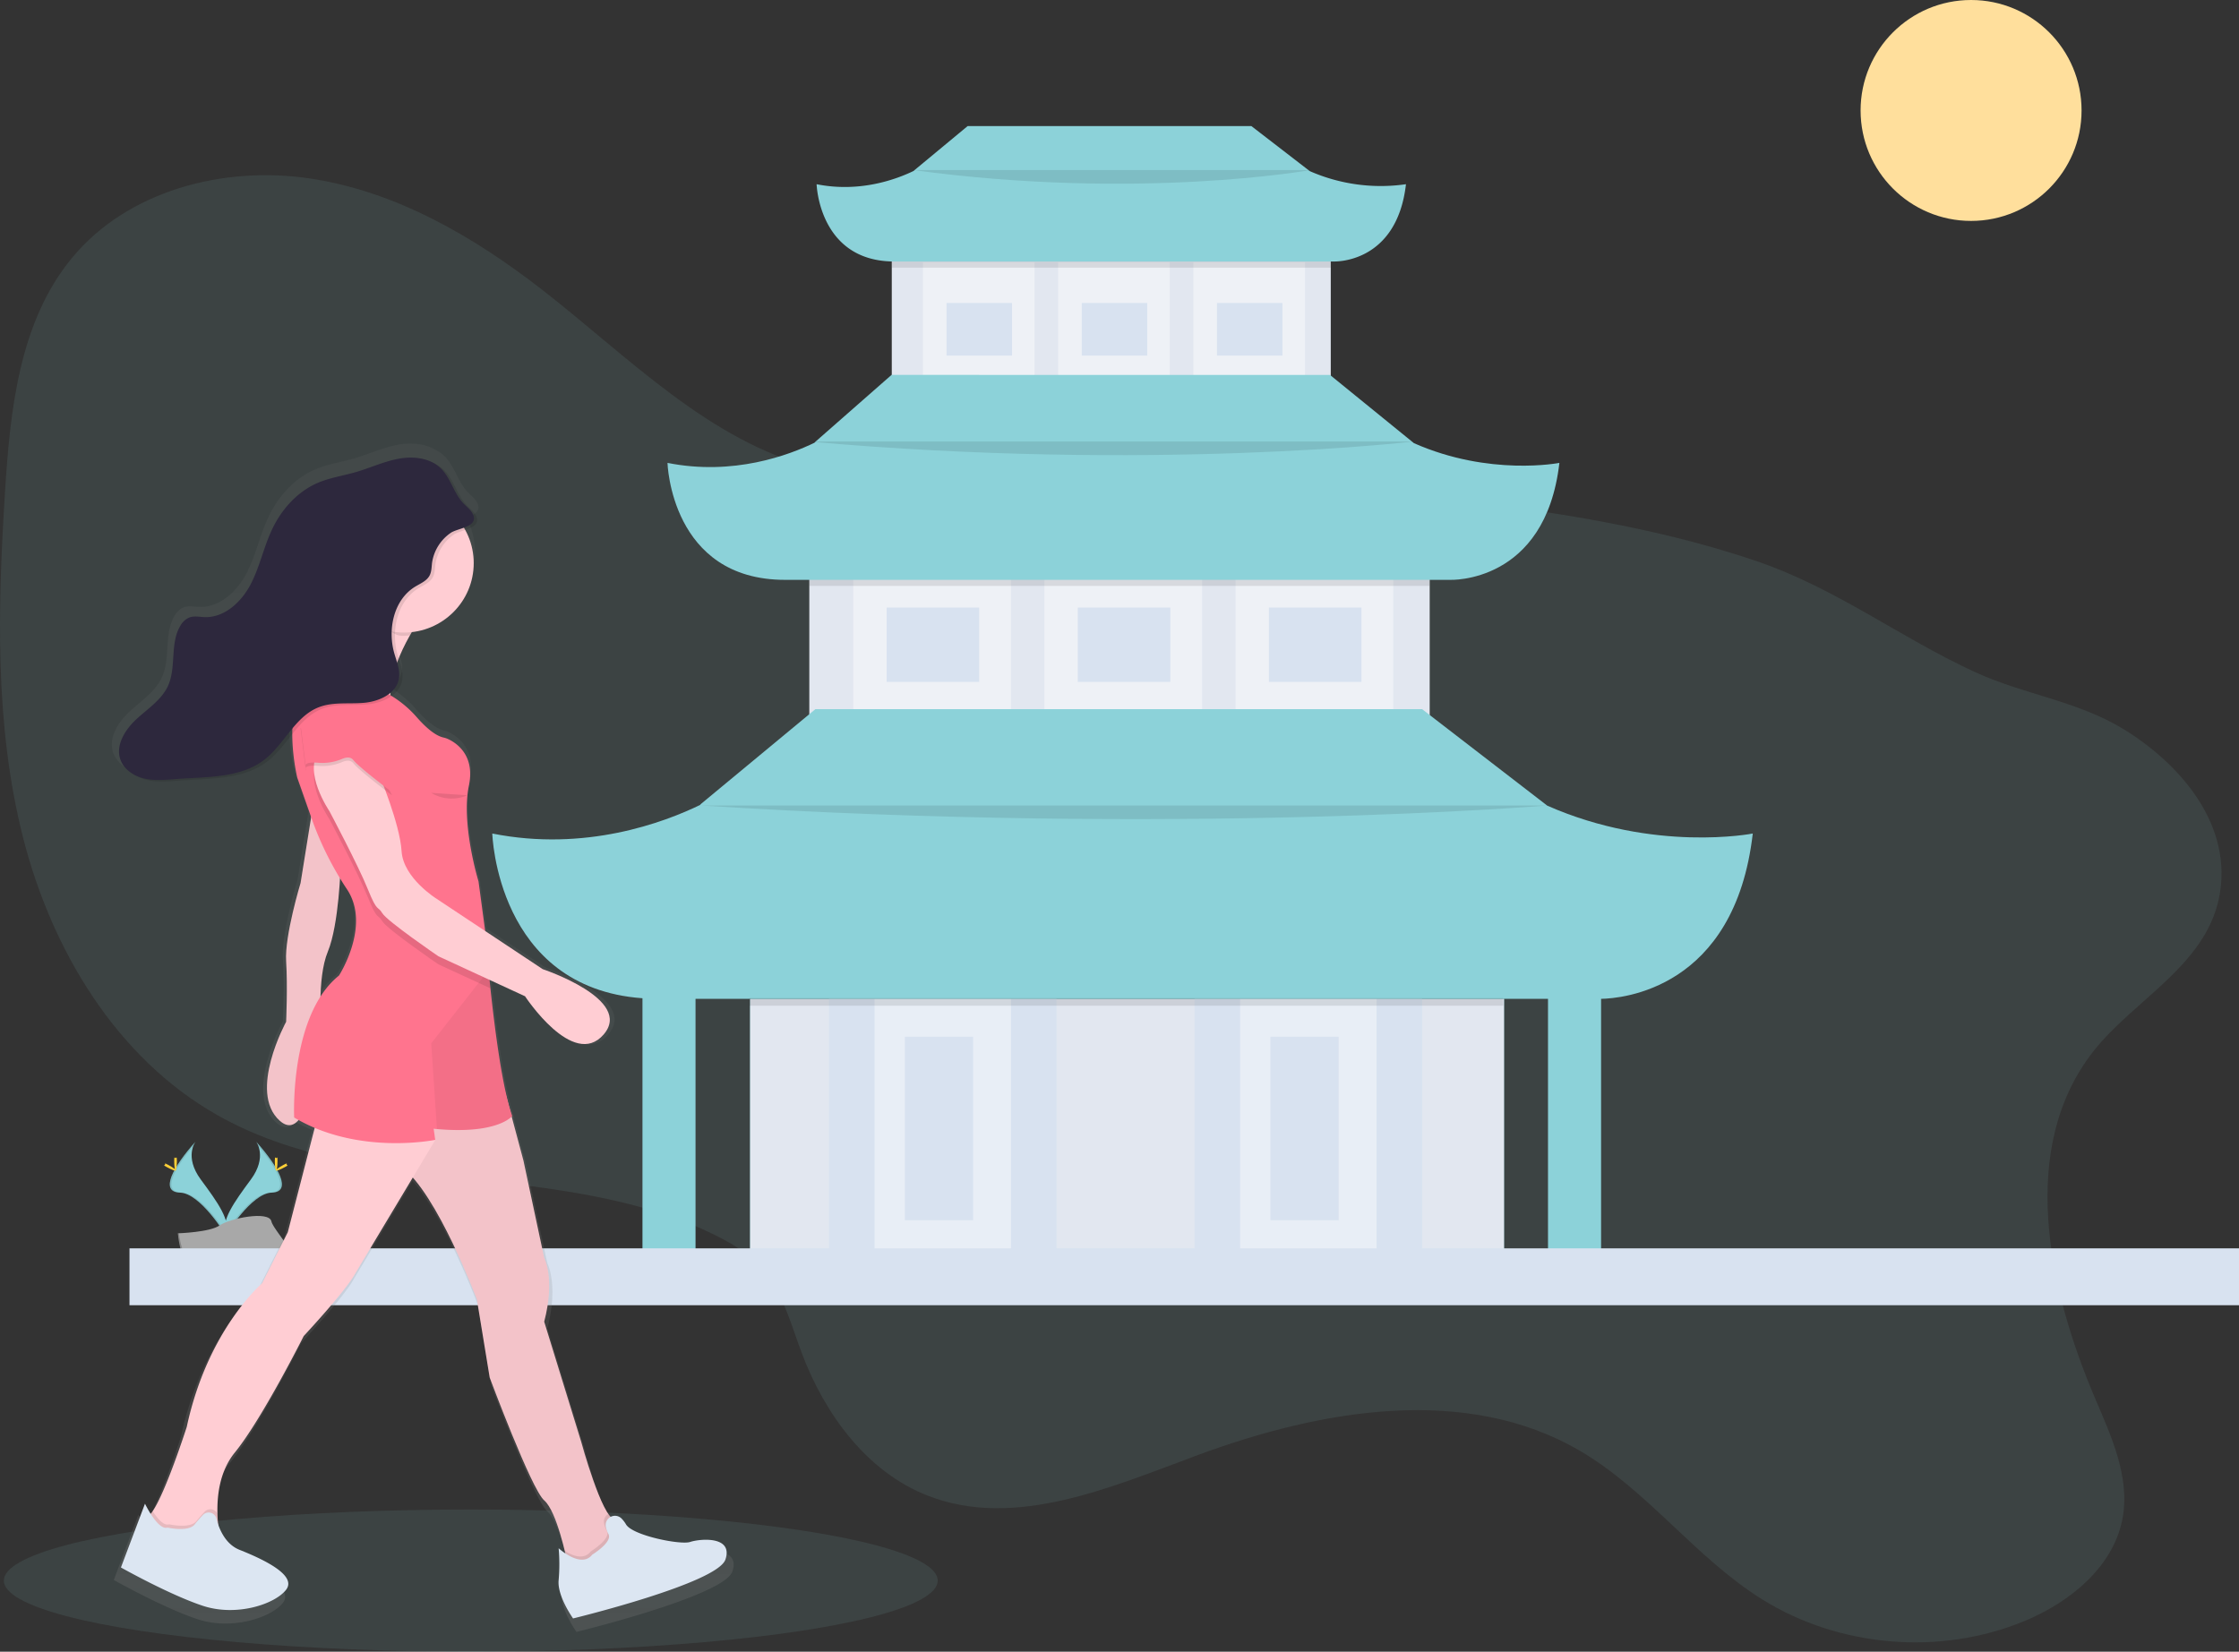 <svg id="39250477-e5d6-4a3d-8b5f-50e75f57531b" data-name="Layer 1" xmlns="http://www.w3.org/2000/svg" xmlns:xlink="http://www.w3.org/1999/xlink" width="1008" height="743.76" viewBox="0 0 1008 743.76"><rect x="0" y="0" width="1008" height="743.76" fill="#333333" stroke="none"/><defs><linearGradient id="b7965858-f73b-4e75-8367-ace6debc8168" x1="1327.64" y1="813.14" x2="1327.64" y2="277.83" gradientTransform="matrix(-1, 0, 0, 1, 1614, 0)" gradientUnits="userSpaceOnUse"><stop offset="0" stop-color="gray" stop-opacity="0.25"/><stop offset="0.54" stop-color="gray" stop-opacity="0.12"/><stop offset="1" stop-color="gray" stop-opacity="0.1"/></linearGradient></defs><title>sunny day</title><path d="M1038.55,551.39c-34,43.17-20.77,106.25.81,156.76,7.22,16.91,15.4,34.81,12.35,52.94-3.73,22.18-23.52,38.4-44.3,47-37.88,15.67-83.22,11.93-118-9.72-30.08-18.71-51.63-49.15-82.22-67-51.2-29.89-116.38-18.6-172,2-39.34,14.57-82.34,33.51-121.43,18.29-27.5-10.71-46.51-36.79-56.87-64.43-5-13.34-8.63-27.79-18.18-38.37-5.68-6.29-13.09-10.75-20.68-14.51-69.31-34.37-156.85-16-224.17-54.08-45.47-25.74-74.57-74.3-87.46-124.93S95,351.58,98.27,299.44c2.33-37.06,6.5-76.62,30.18-105.22,25-30.26,68-41.51,106.89-35.76s74.07,26.25,105.06,50.39c38.72,30.17,74.64,67.74,122.18,80C495,297.14,529,292.58,562.41,291c55.83-2.64,111.68,3.23,167.19,9.64,53.15,6.14,106.68,12.91,157.32,30.2,35.83,12.24,64.56,34.45,98.39,50,22.05,10.11,46.1,12.91,67,25.79,25.72,15.87,49.3,43.47,42.71,75.77C1088.75,513.08,1056.57,528.48,1038.55,551.39Z" transform="translate(-96 -78.12)" fill="#8cd2d9" opacity="0.1"/><ellipse cx="211.95" cy="711.75" rx="210.22" ry="32.01" fill="#8cd2d9" opacity="0.1"/><circle cx="887.38" cy="49.74" r="49.74" fill="#ffdf9c"/><path d="M211.33,592.24s5.17,6.76-2.38,17S195.17,628,197.68,634.37c0,0,11.39-18.94,20.67-19.21S221.53,603.63,211.33,592.24Z" transform="translate(-96 -78.12)" fill="#8cd2d9"/><path d="M211.33,592.24a8.37,8.37,0,0,1,1.06,2.12c9,10.63,13.87,20.55,5.17,20.8-8.1.23-17.82,14.72-20.15,18.38a7.85,7.85,0,0,0,.28.83s11.39-18.94,20.67-19.21S221.53,603.63,211.33,592.24Z" transform="translate(-96 -78.12)" opacity="0.1"/><path d="M220.93,600.85c0,2.38-.27,4.31-.6,4.31s-.6-1.93-.6-4.31.33-1.26.66-1.26S220.93,598.47,220.93,600.85Z" transform="translate(-96 -78.12)" fill="#ffd037"/><path d="M224.23,603.69c-2.09,1.14-3.91,1.83-4.07,1.54s1.41-1.45,3.5-2.58,1.26-.31,1.42,0S226.32,602.55,224.23,603.69Z" transform="translate(-96 -78.12)" fill="#ffd037"/><path d="M184,592.24s-5.17,6.76,2.38,17S200.2,628,197.68,634.37c0,0-11.39-18.94-20.67-19.21S173.84,603.63,184,592.24Z" transform="translate(-96 -78.12)" fill="#8cd2d9"/><path d="M184,592.24a8.37,8.37,0,0,0-1.06,2.12c-9,10.63-13.87,20.55-5.17,20.8,8.1.23,17.82,14.72,20.15,18.38a7.85,7.85,0,0,1-.28.83S186.29,615.42,177,615.16,173.84,603.63,184,592.24Z" transform="translate(-96 -78.12)" opacity="0.1"/><path d="M174.43,600.85c0,2.38.27,4.31.6,4.31s.6-1.93.6-4.31-.33-1.26-.66-1.26S174.43,598.47,174.43,600.85Z" transform="translate(-96 -78.12)" fill="#ffd037"/><path d="M171.14,603.69c2.09,1.14,3.91,1.83,4.07,1.54s-1.41-1.45-3.5-2.58-1.26-.31-1.42,0S169,602.55,171.14,603.69Z" transform="translate(-96 -78.12)" fill="#ffd037"/><path d="M176.08,633.48s14.45-.44,18.8-3.55,22.22-6.8,23.3-1.83,21.71,24.73,5.4,24.86-37.89-2.54-42.24-5.19S176.08,633.48,176.08,633.48Z" transform="translate(-96 -78.12)" fill="#a8a8a8"/><path d="M223.87,651.24c-16.31.13-37.89-2.54-42.24-5.19-3.31-2-4.63-9.25-5.07-12.59l-.48,0s.91,11.65,5.26,14.3,25.93,5.32,42.24,5.19c4.71,0,6.33-1.71,6.24-4.19C229.17,650.27,227.37,651.21,223.87,651.24Z" transform="translate(-96 -78.12)" opacity="0.2"/><rect x="401.48" y="115.52" width="197.63" height="66.68" fill="#e2e7f0"/><rect x="415.5" y="118.08" width="50.25" height="61.37" fill="#fff" opacity="0.4"/><rect x="426.13" y="136.44" width="29.48" height="23.68" fill="#d8e2f0"/><rect x="476.38" y="118.08" width="50.25" height="61.37" fill="#fff" opacity="0.4"/><rect x="487.01" y="136.44" width="29.48" height="23.68" fill="#d8e2f0"/><rect x="537.26" y="118.08" width="50.25" height="61.37" fill="#fff" opacity="0.4"/><rect x="547.89" y="136.44" width="29.48" height="23.68" fill="#d8e2f0"/><path d="M695.12,193.64v5H498.6l-1.11,0v-5Z" transform="translate(-96 -78.12)" opacity="0.1"/><path d="M685.67,155.18l-26.31-20.29H531.64L507.38,155h.13c-7.73,3.77-24.31,10-43.87,6.07,0,0,1,34.8,35,34.8H696.4s28.42,1.28,32.57-34.8A79.42,79.42,0,0,1,685.67,155.18Z" transform="translate(-96 -78.12)" fill="#8cd2d9"/><rect x="364.35" y="251.74" width="279.3" height="94.24" fill="#e2e7f0"/><rect x="384.15" y="247.64" width="71.02" height="86.73" fill="#fff" opacity="0.4"/><rect x="399.17" y="273.59" width="41.66" height="33.46" fill="#d8e2f0"/><rect x="470.19" y="247.64" width="71.02" height="86.73" fill="#fff" opacity="0.4"/><rect x="485.22" y="273.59" width="41.66" height="33.46" fill="#d8e2f0"/><rect x="556.24" y="247.64" width="71.02" height="86.73" fill="#fff" opacity="0.4"/><rect x="571.26" y="273.59" width="41.66" height="33.46" fill="#d8e2f0"/><rect x="337.71" y="449.77" width="339.39" height="118.82" fill="#8cd2d9"/><rect x="337.71" y="449.77" width="339.39" height="118.82" fill="#e2e7f0"/><rect x="373.22" y="449.77" width="102.43" height="116.09" fill="#d8e2f0"/><rect x="393.71" y="449.77" width="61.46" height="116.09" fill="#fff" opacity="0.4"/><rect x="407.37" y="466.85" width="30.73" height="82.63" fill="#d8e2f0"/><rect x="537.8" y="449.77" width="102.43" height="116.09" fill="#d8e2f0"/><rect x="558.29" y="449.77" width="61.46" height="116.09" fill="#fff" opacity="0.4"/><rect x="571.94" y="466.85" width="30.73" height="82.63" fill="#d8e2f0"/><path d="M816.81,641.25V527.9c9-.15,60.2-4.12,68.29-74.44,0,0-44.31,8.74-92.53-12.56l-56.34-43.44H463.08l-51.9,43h.28c-16.53,8.06-52,21.34-93.83,13,0,0,1.92,69.45,67.61,74.17V641.25m0,0H816.81m-23.9,0H409.13m0,0V527.89H792.91V641.25" transform="translate(-96 -78.12)" fill="#8cd2d9"/><rect x="364.35" y="251.74" width="279.3" height="12.1" opacity="0.1"/><path d="M732.56,277.68l-37.81-30.74H497.37L462.7,277.38h.2c-11.7,5.71-36.78,15.1-66.39,9.18,0,0,1.45,52.67,52.91,52.67H748.75s43,1.93,49.29-52.67C798,286.56,766.68,292.75,732.56,277.68Z" transform="translate(-96 -78.12)" fill="#8cd2d9"/><rect x="337.37" y="449.43" width="339.39" height="3.45" opacity="0.1"/><path d="M411.52,440.83H792.57S628,454.65,411.52,440.83Z" transform="translate(-96 -78.12)" opacity="0.1"/><path d="M460,276.93H732.48S614.8,290.76,460,276.93Z" transform="translate(-96 -78.12)" opacity="0.1"/><path d="M507.12,154.7H686S608.77,168.53,507.12,154.7Z" transform="translate(-96 -78.12)" opacity="0.1"/><rect x="58.29" y="562.14" width="949.71" height="25.61" fill="#d8e2f0"/><path d="M228.52,425.54l6.37,18.12L230,474.08s-7.39,24.27-6.65,36,0,27.95,0,27.95-17.74,32.36-3,45.6c3.43,3.07,6.31,2.46,8.7-.3a76.24,76.24,0,0,0,7.41,3.6l-12.41,48.19-11.82,23.54S187.14,680,177.53,724.88c0,0-9.58,29.89-15.69,38.81a12.2,12.2,0,0,1-.91,1.2,50.35,50.35,0,0,1-2.62-4.71L147.23,789.6s22.17,12.5,37.69,17.65,33.26-.74,38.43-7.35-10.35-14-21.43-18.39c-5.38-2.14-8.31-7.22-9.92-11.89-.14-1.44-.26-3.06-.31-4.81-.24-8.35,1-19.62,8-28.17C212.27,721.2,231.48,683,231.48,683s19.21-20.59,23.65-28.68l26.61-44.42C296.5,626.58,311.29,666,311.29,666l5.91,36s19.21,51.48,25.13,56.63c.17.14.33.31.49.47l.15.16.35.41.14.18c.15.19.31.4.46.61l.11.16.36.54.17.27.31.53.15.25.42.78.15.29.29.58.17.34.3.64.12.27.39.9.15.35.26.65.14.36.33.85.08.21.34.93.12.35.26.74.11.31.34,1,0,.14.29.92.1.31.26.84.06.21.31,1,.06.21.23.82.08.3.21.78.06.22.24.88.11.43.11.43.13.52,0,.14c.17.68.33,1.32.47,1.9l.17.74.08.35,0,.09a27.39,27.39,0,0,1-3.09-2.38,84.06,84.06,0,0,1,0,14.71c-.74,7.35,6.65,17.65,6.65,17.65s66.51-16.18,70.2-27.21-11.82-9.56-16.26-8.09S383,774.89,380,769.74a14.22,14.22,0,0,0-2-2.63,4.21,4.21,0,0,0-5.13-.85l-.17-.18-.2-.23-.13-.16-.24-.31,0,0c-.16-.22-.32-.46-.49-.71l-.18-.27q-.44-.7-.9-1.51l-.06-.1c-4.72-8.61-9.79-26.17-11-30.35l0-.09-.1-.34,0-.13,0-.09,0-.17v-.08l-17-55.16c5.17-19.86,0-29.42,0-29.42l-9.61-44.86-5.42-20.32c.17-.17.25-.28.25-.28-4.42-12.36-7.89-38.58-10-58.84q-.21-2-.4-3.86l16.36,7.54s22.17,33.83,36.21,17.65-28.08-30.16-28.08-30.16L315,496.18l-.06-.77-3-22.06s-8.13-26.48-4.43-44.13c3.15-15-7.11-20.46-10.22-21.74a9.88,9.88,0,0,0-1.5-.44c-4.05-1-8.57-5.08-12.41-9.5A48.66,48.66,0,0,0,272,387.86a11.32,11.32,0,0,0,4.83-7.16c.62-3.39-.55-6.76-1.59-10.09a90.14,90.14,0,0,1,5.23-10.72h.12q.46-.79.9-1.49a32,32,0,0,0,28.36-31.77,31.72,31.72,0,0,0-4-15.43c3.31-1.15,6.49-2.6,5.29-6-.81-2.3-3-3.8-4.65-5.57-4.45-4.68-5.81-11.71-10.47-16.19a15.92,15.92,0,0,0-4.61-3.05c-4.73-2.68-10.79-3-16.26-2-6.77,1.24-13.08,4.22-19.68,6.14-5.81,1.68-11.89,2.55-17.46,4.92-9.5,4-16.81,12.26-21.2,21.57-3.88,8.23-5.68,17.34-9.92,25.39s-12,15.3-21.15,15c-2.36-.08-4.8-.65-7,.17a8.56,8.56,0,0,0-4.08,3.72c-5,8.16-1.79,19.15-5.77,27.85-3,6.47-9.35,10.56-14.59,15.41s-9.74,12.08-7.27,18.76a13.67,13.67,0,0,0,7.57,7.42,19.23,19.23,0,0,0,5.53,2c5,1,10.09.4,15.14,0,13.67-1,28.61-.45,39.46-8.77,4.47-3.43,7.91-8.16,11.49-12.63A94.41,94.41,0,0,0,228.52,425.54Zm19.68,46.25c1.11,1.83,2.24,3.65,3.41,5.45,10.86,16.68-3.87,39.5-3.87,39.5a40,40,0,0,0-8.55,9.72c.19-7,1-15,3.38-20.75C246.24,496.81,247.68,480.48,248.2,471.79Z" transform="translate(-96 -78.12)" fill="url(#b7965858-f73b-4e75-8367-ace6debc8168)"/><path d="M237.09,439.82l-5.77,35.92s-7.22,23.71-6.5,35.2,0,27.3,0,27.3-17.32,31.61-2.89,44.54,18.77-40.95,18.77-40.95-2.17-23,2.89-35.2,5.77-38.79,5.77-38.79Z" transform="translate(-96 -78.12)" fill="#ffcdd3"/><path d="M237.09,439.82l-5.77,35.92s-7.22,23.71-6.5,35.2,0,27.3,0,27.3-17.32,31.61-2.89,44.54,18.77-40.95,18.77-40.95-2.17-23,2.89-35.2,5.77-38.79,5.77-38.79Z" transform="translate(-96 -78.12)" opacity="0.05"/><path d="M321.66,563.34l10,37.4L341,644.56s5.05,9.34,0,28.73l16.6,53.88s9.38,34.48,15.16,35.2-5.77,27.3-5.77,27.3l-15.88-9.34S346.8,758.78,341,753.75s-24.54-55.31-24.54-55.31l-5.77-35.2s-18-48.13-33.92-59.62-20.93-30.17-20.93-30.17Z" transform="translate(-96 -78.12)" fill="#ffcdd3"/><path d="M255.85,573.44s5.05,18.68,20.93,30.17,33.92,59.62,33.92,59.62l5.77,35.2s18.77,50.29,24.54,55.31c4.24,3.69,7.7,16.29,9.24,22.72.56,2.33.87,3.86.87,3.86L367,789.67s11.55-26.58,5.77-27.3c-.9-.11-1.88-1-2.9-2.51-5.56-8.06-12.26-32.69-12.26-32.69L341,673.29c5.05-19.4,0-28.73,0-28.73l-9.38-43.82-10-37.4Z" transform="translate(-96 -78.12)" opacity="0.05"/><path d="M163.46,760.21l5.77,13.65,26-2.87a59.67,59.67,0,0,1-1.33-11.28c-.23-8.15,1-19.16,7.82-27.51,12.27-15.09,31-52.44,31-52.44s18.77-20.11,23.1-28L292,591.42,290.86,586l9.74-9H240l-14.44,56L214,656s-24.54,20.83-33.92,64.65c0,0-9.36,29.19-15.32,37.91A10.48,10.48,0,0,1,163.46,760.21Z" transform="translate(-96 -78.12)" fill="#ffcdd3"/><path d="M350.26,776.47c.56,2.33.87,3.86.87,3.86L367,789.67s11.55-26.58,5.77-27.3c-.9-.11-1.88-1-2.9-2.51a4,4,0,0,0-1.85,4.48,11.1,11.1,0,0,0,1.14,3.07c2.17,3.59-7.22,9.34-7.22,9.34C358.8,780.78,353.66,778.65,350.26,776.47Z" transform="translate(-96 -78.12)" opacity="0.1"/><path d="M368.76,765.76A4.19,4.19,0,0,1,375.9,762a13.89,13.89,0,0,1,1.94,2.57c2.89,5,24.54,9.34,28.87,7.9s19.49-2.87,15.88,7.9S354,806.91,354,806.91s-7.22-10.06-6.5-17.24a82.1,82.1,0,0,0,0-14.37s10.11,9.34,15.16,2.87c0,0,9.38-5.75,7.22-9.34A11.1,11.1,0,0,1,368.76,765.76Z" transform="translate(-96 -78.12)" fill="#dce6f2"/><path d="M163.46,760.21l5.77,13.65,26-2.87a59.67,59.67,0,0,1-1.33-11.28,3.56,3.56,0,0,0-5.8-.83c-1.34,1.44-2.7,3-3.7,4.2-2.89,3.59-12.27,1.44-12.27,1.44-2.43.8-5.32-2.69-7.38-5.91A10.48,10.48,0,0,1,163.46,760.21Z" transform="translate(-96 -78.12)" opacity="0.1"/><path d="M187.38,760.32a3.55,3.55,0,0,1,6,1.49c1.31,5.11,4.19,11.71,10.47,14.21,10.83,4.31,26,11.49,20.93,18s-22.38,12.21-37.53,7.18-36.81-17.24-36.81-17.24l10.83-28.73S167.07,767.4,171.4,766c0,0,9.38,2.16,12.27-1.44C184.68,763.27,186,761.76,187.38,760.32Z" transform="translate(-96 -78.12)" fill="#dce6f2"/><path d="M285.45,356.49s-17.32,23.71-13,40.23-34.65-10.78-34.65-10.78,20.21-18,16.6-47.41Z" transform="translate(-96 -78.12)" fill="#ffcdd3"/><path d="M228.43,581.34c28.87,17.24,63.52,10.06,63.52,10.06l-.72-5,1.5.14c27.59,2.43,33.87-5.89,33.87-5.89-4.32-12.08-7.7-37.68-9.81-57.47-.3-2.84-.58-5.57-.83-8.12-.57-5.77-1-10.62-1.27-13.91-.24-2.89-.36-4.55-.36-4.55L311.43,475s-7.94-25.86-4.33-43.1c3.07-14.68-6.94-20-10-21.24a9.64,9.64,0,0,0-1.47-.43c-4-.93-8.37-5-12.12-9.28a48.67,48.67,0,0,0-20.25-13.75c-3.63-1.31-6.71-2.71-6.71-2.71-5.05-5.75-18.77-2.16-18.77-2.16-16.6,10.78-7.94,46-7.94,46l6.9,19.63a145.54,145.54,0,0,0,15.65,30.88c10.61,16.29-3.78,38.58-3.78,38.58C226.26,535.36,228.43,581.34,228.43,581.34Z" transform="translate(-96 -78.12)" fill="#ff748e"/><path d="M290.14,547.94l2.58,38.58c27.59,2.43,33.87-5.89,33.87-5.89-4.32-12.08-7.7-37.68-9.81-57.47-.3-2.84-.58-5.57-.83-8.12Z" transform="translate(-96 -78.12)" opacity="0.05"/><path d="M244.31,447s13,24.42,17.32,35.2,4.33,7.18,6.5,10.78,25.26,19.4,25.26,19.4l23.39,10.78c-1-9.28-1.7-17.29-2.1-22l-22-14.61s-15.16-9.34-15.88-21.55-10.11-34.48-10.11-34.48S247.91,410.37,240,419.71,244.31,447,244.31,447Z" transform="translate(-96 -78.12)" opacity="0.1"/><path d="M266.68,426.89s9.38,22.27,10.11,34.48,15.88,21.55,15.88,21.55l47.64,31.61s41.14,13.65,27.43,29.45-35.37-17.24-35.37-17.24l-39-18s-23.1-15.8-25.26-19.4-2.17,0-6.5-10.78-17.32-35.2-17.32-35.2-12.27-18-4.33-27.3S266.68,426.89,266.68,426.89Z" transform="translate(-96 -78.12)" fill="#ffcdd3"/><path d="M272.46,436.23S258,425.46,255.13,421.86c-1.27-1.59-3.25-1.35-5.06-.59A22.84,22.84,0,0,1,239.34,423c-3.16-.27-6.23-.09-5.86,1.71.72,3.59-2.17-18.68-2.17-18.68l12.27-4.31,15.88,8.62Z" transform="translate(-96 -78.12)" opacity="0.1"/><path d="M272.46,434.79S258,424,255.13,420.43c-1.27-1.59-3.25-1.35-5.06-.59a22.84,22.84,0,0,1-10.72,1.76c-3.16-.27-6.23-.09-5.86,1.71.72,3.59-2.17-18.68-2.17-18.68l12.27-4.31,15.88,8.62Z" transform="translate(-96 -78.12)" fill="#ff748e"/><path d="M306.45,436.23a17.78,17.78,0,0,1-16.31-1.08" transform="translate(-96 -78.12)" opacity="0.1"/><path d="M259.1,340.33c.54-4.29-4.8,4.62-5.41-.36l31,18s-1.77,2.43-4,6.26a31.84,31.84,0,0,1-3.54.2C267.81,364.39,264.85,346.77,259.1,340.33Z" transform="translate(-96 -78.12)" opacity="0.1"/><ellipse cx="181.87" cy="253.59" rx="31.4" ry="31.25" fill="#ffcdd3"/><path d="M292,332.25c-.24,2-.19,4-1.13,5.78-1.31,2.44-4.14,3.55-6.51,5-9.59,5.88-12.44,19.11-9.38,29.9,1.08,3.82,2.79,7.69,2.08,11.6-1.22,6.71-8.9,10.19-15.72,10.78s-14-.5-20.35,2C230.22,401.45,225.5,414,216.39,421c-10.6,8.13-25.2,7.63-38.54,8.57-4.94.35-9.94.94-14.79,0s-9.63-3.89-11.35-8.51c-2.42-6.52,2-13.59,7.1-18.32s11.35-8.72,14.25-15c3.89-8.5.75-19.23,5.64-27.2a8.36,8.36,0,0,1,4-3.63c2.16-.81,4.55-.25,6.85-.17,8.91.31,16.52-6.77,20.66-14.63s5.9-16.76,9.69-24.8c4.28-9.1,11.42-17.12,20.71-21.07,5.44-2.31,11.37-3.16,17.05-4.81,6.45-1.87,12.61-4.78,19.22-6s14.1-.41,18.93,4.24c4.55,4.38,5.88,11.24,10.22,15.82,1.64,1.73,3.75,3.19,4.54,5.44,1.87,5.32-7.22,5.77-10.25,7.9A19.84,19.84,0,0,0,292,332.25Z" transform="translate(-96 -78.12)" opacity="0.1"/><path d="M290.51,331.54c-.24,2-.19,4-1.13,5.78-1.31,2.44-4.14,3.55-6.51,5-9.59,5.88-12.44,19.11-9.38,29.9,1.08,3.82,2.79,7.69,2.08,11.6-1.22,6.71-8.9,10.19-15.72,10.78s-14-.5-20.35,2c-10.72,4.16-15.44,16.67-24.55,23.67-10.6,8.13-25.2,7.63-38.54,8.57-4.94.35-9.94.94-14.79,0s-9.63-3.89-11.35-8.51c-2.42-6.52,2-13.59,7.1-18.32s11.35-8.72,14.25-15c3.89-8.5.75-19.23,5.64-27.2a8.36,8.36,0,0,1,4-3.63c2.16-.81,4.55-.25,6.85-.17,8.91.31,16.52-6.77,20.66-14.63s5.9-16.76,9.69-24.8c4.28-9.1,11.42-17.12,20.71-21.07,5.44-2.31,11.37-3.16,17.05-4.81,6.45-1.87,12.61-4.78,19.22-6s14.1-.41,18.93,4.24c4.55,4.38,5.88,11.24,10.22,15.82,1.64,1.73,3.75,3.19,4.54,5.44,1.87,5.32-7.22,5.77-10.25,7.9A19.84,19.84,0,0,0,290.51,331.54Z" transform="translate(-96 -78.12)" fill="#2d283d"/></svg>